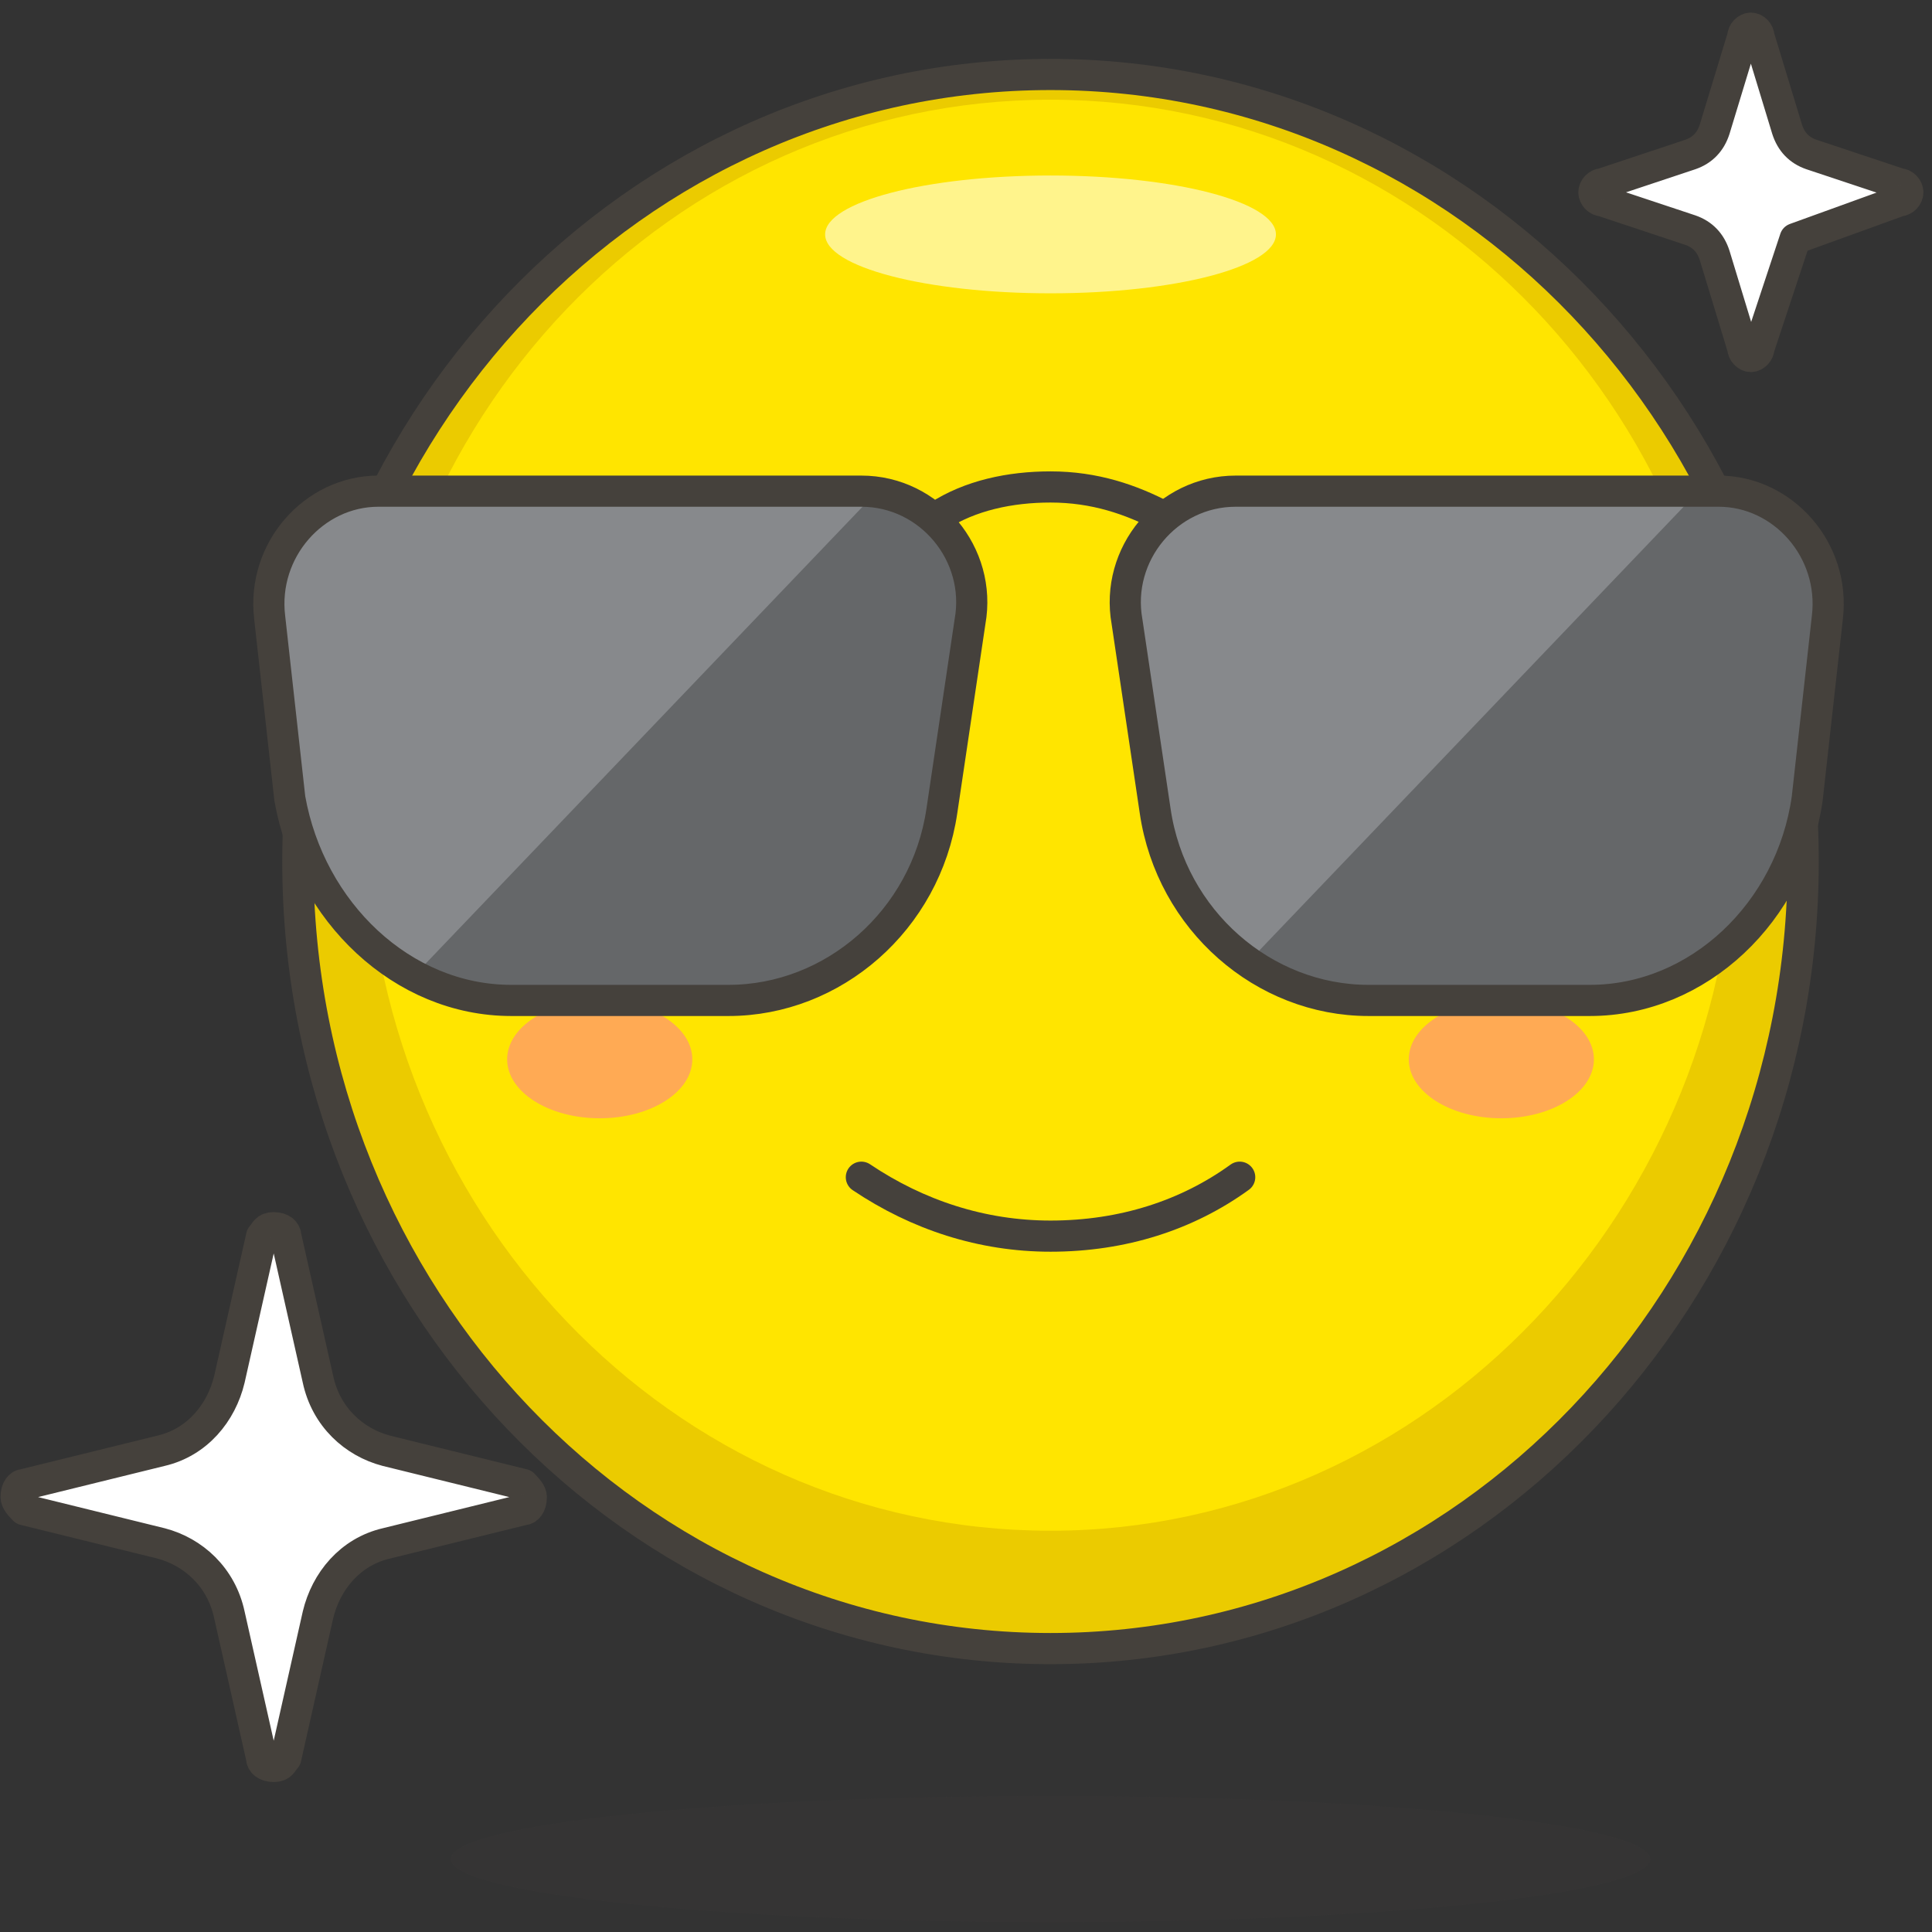<svg width="62" height="62" viewBox="0 0 62 62" fill="none" xmlns="http://www.w3.org/2000/svg">
<rect x="0" y="0" width="62" height="62" fill="#333333" stroke="none"/>
<path d="M33.712 52.905C47.052 52.905 57.866 41.597 57.866 27.648C57.866 13.698 47.052 2.39 33.712 2.39C20.372 2.39 9.558 13.698 9.558 27.648C9.558 41.597 20.372 52.905 33.712 52.905Z" fill="#FFE500"/>
<path d="M33.712 2.39C20.408 2.39 9.558 13.736 9.558 27.648C9.558 41.559 20.408 52.905 33.712 52.905C47.016 52.905 57.866 41.559 57.866 27.648C57.866 13.736 47.016 2.39 33.712 2.39ZM33.712 49.123C21.571 49.123 11.754 38.858 11.754 26.162C11.754 13.466 21.571 3.2 33.712 3.2C45.854 3.2 55.671 13.466 55.671 26.162C55.671 38.723 45.854 49.123 33.712 49.123Z" fill="#EBCB00"/>
<path d="M33.712 9.413C37.707 9.413 40.946 8.567 40.946 7.522C40.946 6.478 37.707 5.632 33.712 5.632C29.718 5.632 26.479 6.478 26.479 7.522C26.479 8.567 29.718 9.413 33.712 9.413Z" fill="#FFF48C"/>
<path d="M10.204 51.825C10.462 50.744 11.237 49.799 12.4 49.529L16.792 48.448C16.921 48.448 17.05 48.313 17.05 48.043C17.05 47.908 16.921 47.773 16.792 47.638L12.4 46.557C11.367 46.287 10.462 45.477 10.204 44.261L9.171 39.669C9.171 39.533 9.042 39.398 8.783 39.398C8.525 39.398 8.525 39.533 8.396 39.669L7.362 44.261C7.104 45.341 6.329 46.287 5.167 46.557L0.775 47.638C0.646 47.638 0.517 47.773 0.517 48.043C0.517 48.178 0.646 48.313 0.775 48.448L5.167 49.529C6.2 49.799 7.104 50.609 7.362 51.825L8.396 56.417C8.396 56.552 8.525 56.687 8.783 56.687C9.042 56.687 9.042 56.552 9.171 56.417L10.204 51.825V51.825Z" fill="white" stroke="#45413C" stroke-miterlimit="10" stroke-linecap="round" stroke-linejoin="round"/>
<path d="M57.608 7.658L60.967 6.442C61.096 6.442 61.225 6.307 61.225 6.172C61.225 6.037 61.096 5.902 60.967 5.902L58.125 4.956C57.737 4.821 57.479 4.551 57.35 4.146L56.446 1.174C56.446 1.039 56.317 0.904 56.187 0.904C56.058 0.904 55.929 1.039 55.929 1.174L55.025 4.146C54.896 4.551 54.637 4.821 54.25 4.956L51.408 5.902C51.279 5.902 51.15 6.037 51.15 6.172C51.15 6.307 51.279 6.442 51.408 6.442L54.25 7.387C54.637 7.522 54.896 7.793 55.025 8.198L55.929 11.169C55.929 11.304 56.058 11.44 56.187 11.44C56.317 11.44 56.446 11.304 56.446 11.169L57.608 7.658V7.658Z" fill="white" stroke="#45413C" stroke-miterlimit="10" stroke-linecap="round" stroke-linejoin="round"/>
<path opacity="0.15" d="M33.712 61.685C44.341 61.685 52.958 60.778 52.958 59.659C52.958 58.54 44.341 57.633 33.712 57.633C23.083 57.633 14.466 58.54 14.466 59.659C14.466 60.778 23.083 61.685 33.712 61.685Z" fill="#45413C"/>
<path d="M33.712 52.905C47.052 52.905 57.866 41.597 57.866 27.648C57.866 13.698 47.052 2.39 33.712 2.39C20.372 2.39 9.558 13.698 9.558 27.648C9.558 41.597 20.372 52.905 33.712 52.905Z" stroke="#45413C" stroke-miterlimit="10" stroke-linecap="round" stroke-linejoin="round"/>
<path d="M39.783 37.778C38.104 38.993 36.037 39.669 33.712 39.669C31.517 39.669 29.45 38.993 27.642 37.778" stroke="#45413C" stroke-miterlimit="10" stroke-linecap="round"/>
<path d="M48.179 35.887C49.82 35.887 51.15 35.04 51.15 33.996C51.15 32.951 49.82 32.105 48.179 32.105C46.539 32.105 45.209 32.951 45.209 33.996C45.209 35.04 46.539 35.887 48.179 35.887Z" fill="#FFAA54"/>
<path d="M19.246 35.887C20.887 35.887 22.217 35.04 22.217 33.996C22.217 32.951 20.887 32.105 19.246 32.105C17.605 32.105 16.275 32.951 16.275 33.996C16.275 35.04 17.605 35.887 19.246 35.887Z" fill="#FFAA54"/>
<path d="M51.021 32.105H43.917C40.558 32.105 37.587 29.538 37.071 26.027L36.167 19.949C35.779 17.788 37.458 15.762 39.654 15.762H55.154C57.221 15.762 58.9 17.653 58.642 19.814L57.996 25.622C57.479 29.268 54.508 32.105 51.021 32.105V32.105Z" fill="#656769"/>
<path d="M37.071 26.027C37.458 28.053 38.492 29.809 40.042 30.889L54.508 15.762H39.525C37.329 15.762 35.779 17.788 36.037 19.949L37.071 26.027V26.027Z" fill="#87898C"/>
<path d="M51.021 32.105H43.917C40.558 32.105 37.587 29.538 37.071 26.027L36.167 19.949C35.779 17.788 37.458 15.762 39.654 15.762H55.154C57.221 15.762 58.9 17.653 58.642 19.814L57.996 25.622C57.479 29.268 54.508 32.105 51.021 32.105V32.105Z" stroke="#45413C" stroke-miterlimit="10" stroke-linecap="round" stroke-linejoin="round"/>
<path d="M16.404 32.105H23.379C26.738 32.105 29.708 29.538 30.225 26.027L31.129 19.949C31.517 17.788 29.838 15.762 27.642 15.762H12.142C10.075 15.762 8.396 17.653 8.654 19.814L9.3 25.622C9.946 29.268 12.917 32.105 16.404 32.105V32.105Z" fill="#656769"/>
<path d="M9.558 25.622C9.816 28.053 11.237 30.079 13.304 31.294L28.158 15.762H12.529C10.462 15.762 8.783 17.653 9.041 19.814L9.558 25.622V25.622Z" fill="#87898C"/>
<path d="M16.404 32.105H23.379C26.738 32.105 29.708 29.538 30.225 26.027L31.129 19.949C31.517 17.788 29.838 15.762 27.642 15.762H12.142C10.075 15.762 8.396 17.653 8.654 19.814L9.3 25.622C9.946 29.268 12.917 32.105 16.404 32.105V32.105Z" stroke="#45413C" stroke-miterlimit="10" stroke-linecap="round" stroke-linejoin="round"/>
<path d="M37.33 16.572C36.296 16.032 35.134 15.627 33.713 15.627C32.421 15.627 31.13 15.897 30.096 16.572" stroke="#45413C" stroke-miterlimit="10" stroke-linecap="round" stroke-linejoin="round"/>
</svg>
